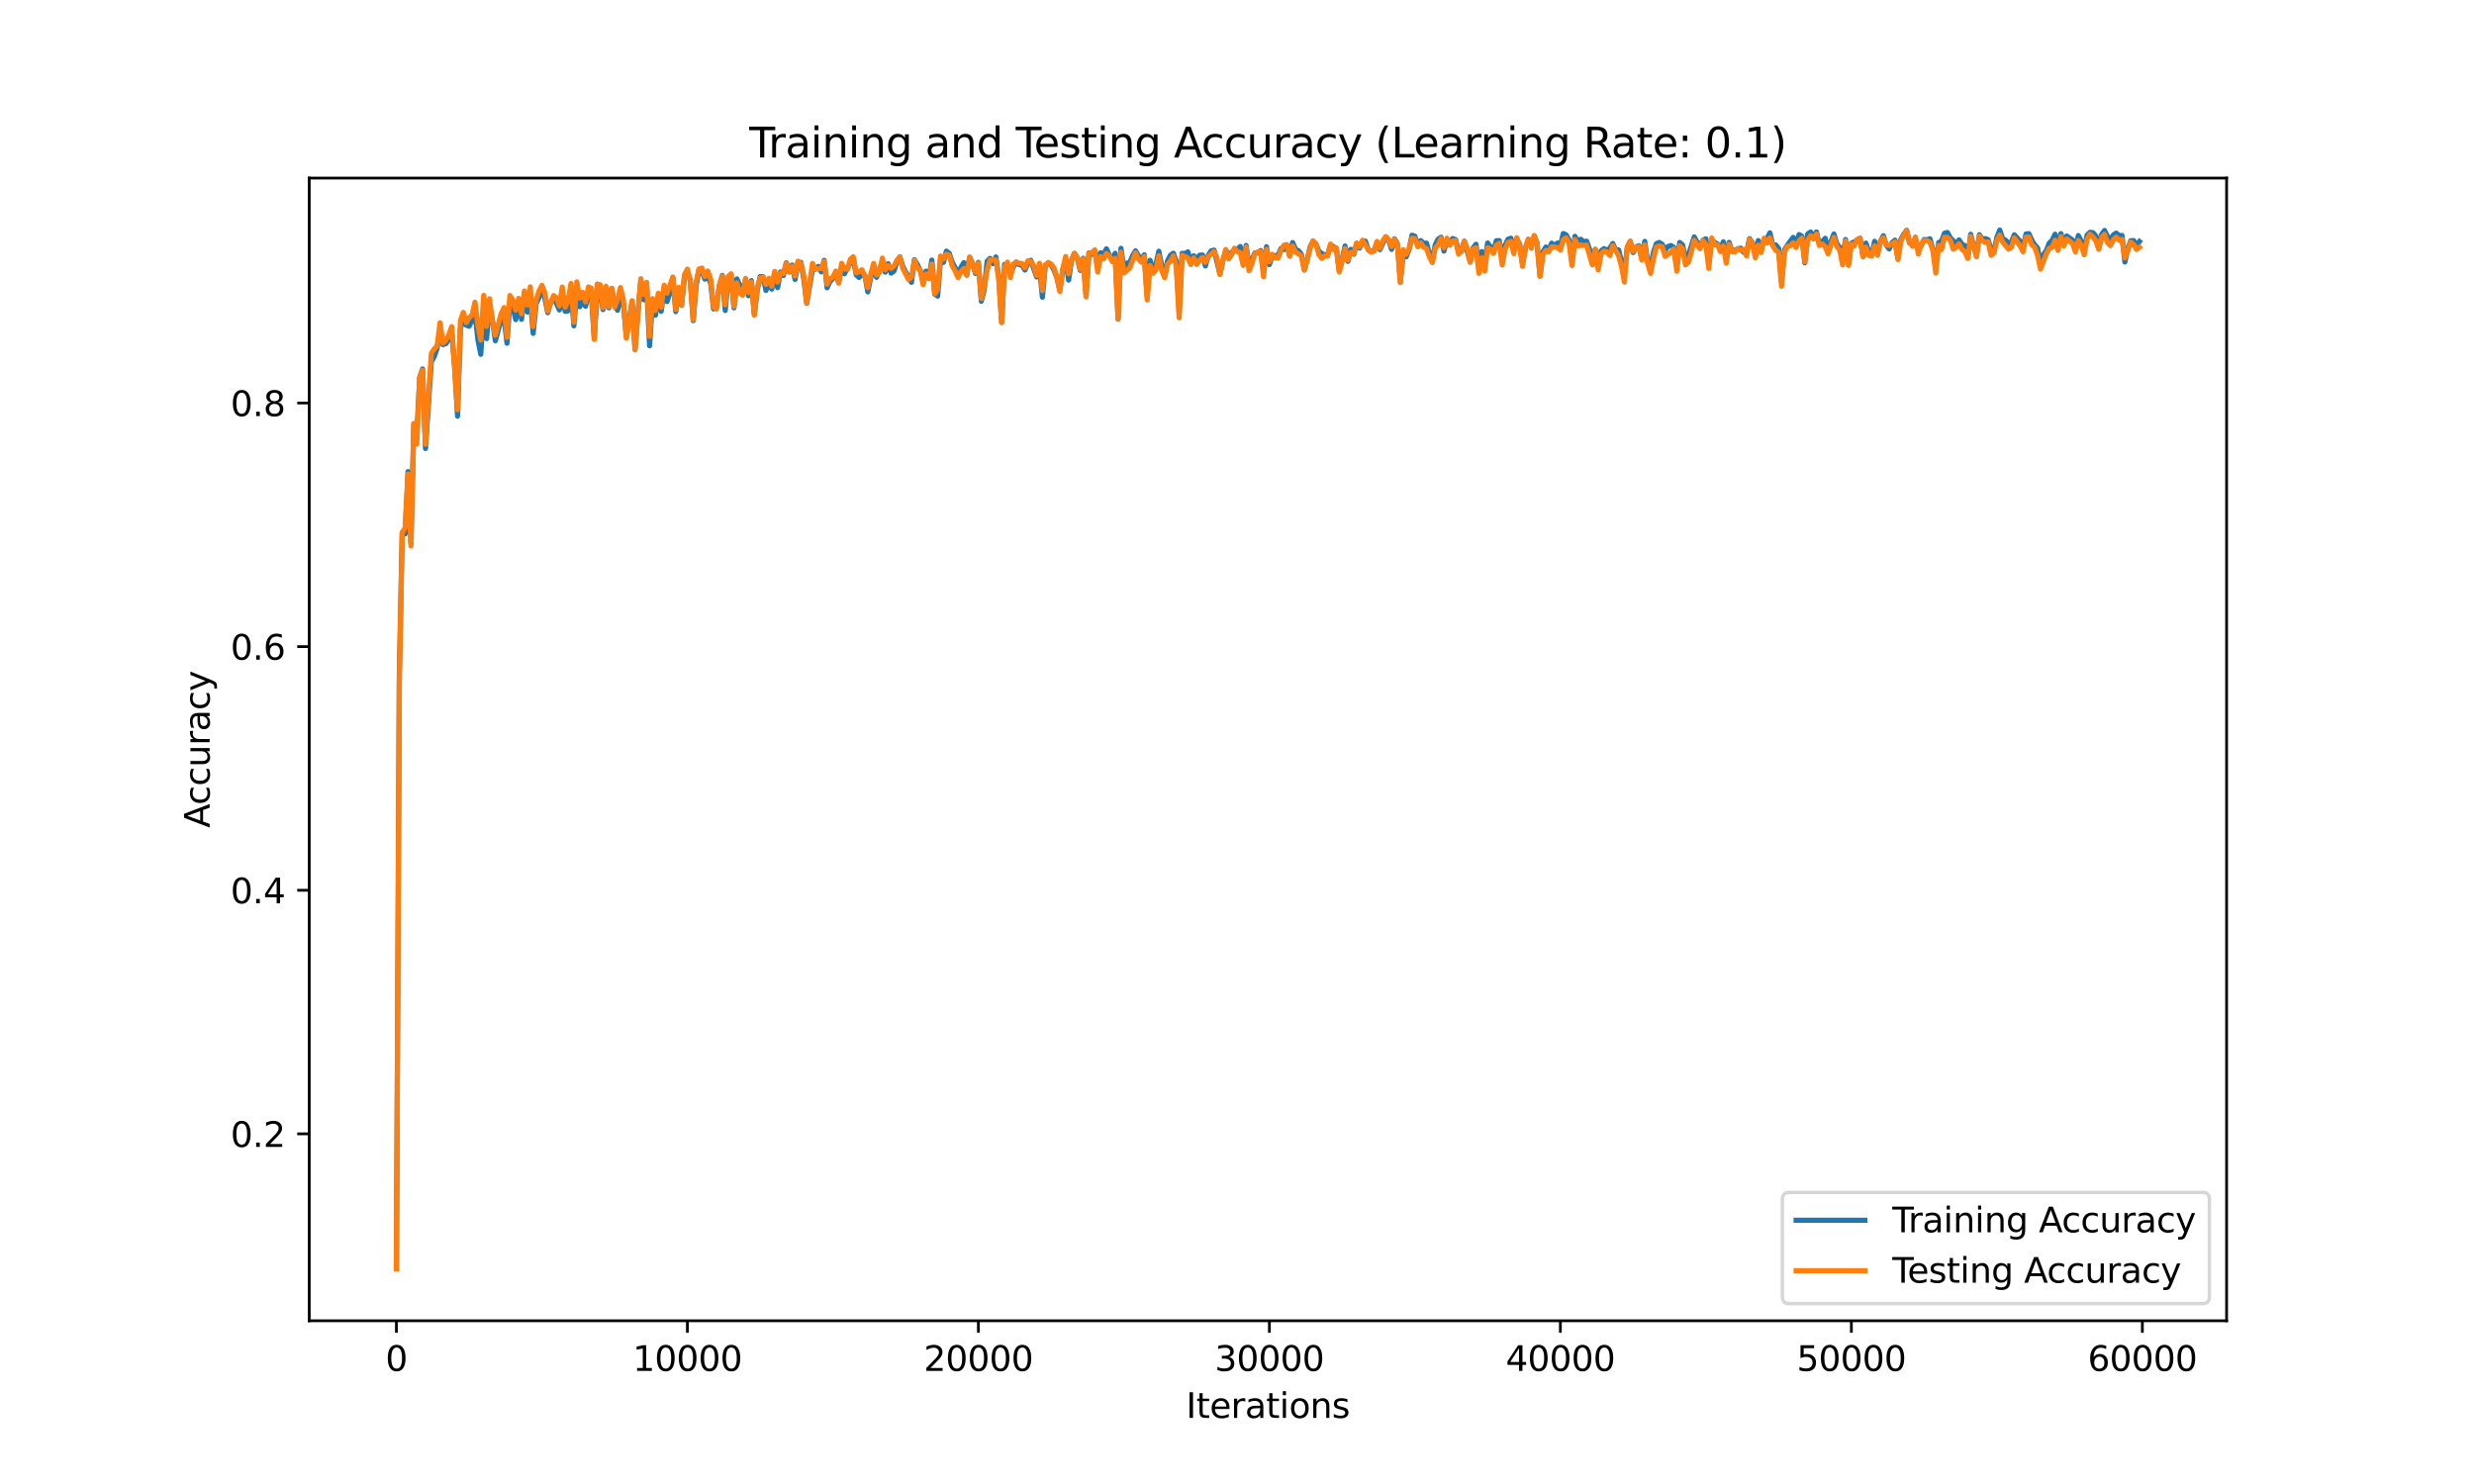 <?xml version="1.0" encoding="utf-8" standalone="no"?>
<!DOCTYPE svg PUBLIC "-//W3C//DTD SVG 1.1//EN"
  "http://www.w3.org/Graphics/SVG/1.1/DTD/svg11.dtd">
<svg xmlns:xlink="http://www.w3.org/1999/xlink" width="720pt" height="432pt" viewBox="0 0 720 432" xmlns="http://www.w3.org/2000/svg" version="1.1">
 <defs>
  <style type="text/css">*{stroke-linejoin: round; stroke-linecap: butt}</style>
 </defs>
 <g id="figure_1">
  <g id="patch_1">
   <path d="M 0 432 
L 720 432 
L 720 0 
L 0 0 
z
" style="fill: #ffffff"/>
  </g>
  <g id="axes_1">
   <g id="patch_2">
    <path d="M 90 384.48 
L 648 384.48 
L 648 51.84 
L 90 51.84 
z
" style="fill: #ffffff"/>
   </g>
   <g id="matplotlib.axis_1">
    <g id="xtick_1">
     <g id="line2d_1">
      <defs>
       <path id="ma0bd46af16" d="M 0 0 
L 0 3.5 
" style="stroke: #000000; stroke-width: 0.8"/>
      </defs>
      <g>
       <use xlink:href="#ma0bd46af16" x="115.364" y="384.48" style="stroke: #000000; stroke-width: 0.8"/>
      </g>
     </g>
     <g id="text_1">
      <!-- 0 -->
      <g transform="translate(112.182 399.078) scale(0.1 -0.1)">
       <defs>
        <path id="DejaVuSans-30" d="M 2034 4250 
Q 1547 4250 1301 3770 
Q 1056 3291 1056 2328 
Q 1056 1369 1301 889 
Q 1547 409 2034 409 
Q 2525 409 2770 889 
Q 3016 1369 3016 2328 
Q 3016 3291 2770 3770 
Q 2525 4250 2034 4250 
z
M 2034 4750 
Q 2819 4750 3233 4129 
Q 3647 3509 3647 2328 
Q 3647 1150 3233 529 
Q 2819 -91 2034 -91 
Q 1250 -91 836 529 
Q 422 1150 422 2328 
Q 422 3509 836 4129 
Q 1250 4750 2034 4750 
z
" transform="scale(0.016)"/>
       </defs>
       <use xlink:href="#DejaVuSans-30"/>
      </g>
     </g>
    </g>
    <g id="xtick_2">
     <g id="line2d_2">
      <g>
       <use xlink:href="#ma0bd46af16" x="200.05" y="384.48" style="stroke: #000000; stroke-width: 0.8"/>
      </g>
     </g>
     <g id="text_2">
      <!-- 10000 -->
      <g transform="translate(184.144 399.078) scale(0.1 -0.1)">
       <defs>
        <path id="DejaVuSans-31" d="M 794 531 
L 1825 531 
L 1825 4091 
L 703 3866 
L 703 4441 
L 1819 4666 
L 2450 4666 
L 2450 531 
L 3481 531 
L 3481 0 
L 794 0 
L 794 531 
z
" transform="scale(0.016)"/>
       </defs>
       <use xlink:href="#DejaVuSans-31"/>
       <use xlink:href="#DejaVuSans-30" x="63.623"/>
       <use xlink:href="#DejaVuSans-30" x="127.246"/>
       <use xlink:href="#DejaVuSans-30" x="190.869"/>
       <use xlink:href="#DejaVuSans-30" x="254.492"/>
      </g>
     </g>
    </g>
    <g id="xtick_3">
     <g id="line2d_3">
      <g>
       <use xlink:href="#ma0bd46af16" x="284.737" y="384.48" style="stroke: #000000; stroke-width: 0.8"/>
      </g>
     </g>
     <g id="text_3">
      <!-- 20000 -->
      <g transform="translate(268.831 399.078) scale(0.1 -0.1)">
       <defs>
        <path id="DejaVuSans-32" d="M 1228 531 
L 3431 531 
L 3431 0 
L 469 0 
L 469 531 
Q 828 903 1448 1529 
Q 2069 2156 2228 2338 
Q 2531 2678 2651 2914 
Q 2772 3150 2772 3378 
Q 2772 3750 2511 3984 
Q 2250 4219 1831 4219 
Q 1534 4219 1204 4116 
Q 875 4013 500 3803 
L 500 4441 
Q 881 4594 1212 4672 
Q 1544 4750 1819 4750 
Q 2544 4750 2975 4387 
Q 3406 4025 3406 3419 
Q 3406 3131 3298 2873 
Q 3191 2616 2906 2266 
Q 2828 2175 2409 1742 
Q 1991 1309 1228 531 
z
" transform="scale(0.016)"/>
       </defs>
       <use xlink:href="#DejaVuSans-32"/>
       <use xlink:href="#DejaVuSans-30" x="63.623"/>
       <use xlink:href="#DejaVuSans-30" x="127.246"/>
       <use xlink:href="#DejaVuSans-30" x="190.869"/>
       <use xlink:href="#DejaVuSans-30" x="254.492"/>
      </g>
     </g>
    </g>
    <g id="xtick_4">
     <g id="line2d_4">
      <g>
       <use xlink:href="#ma0bd46af16" x="369.423" y="384.48" style="stroke: #000000; stroke-width: 0.8"/>
      </g>
     </g>
     <g id="text_4">
      <!-- 30000 -->
      <g transform="translate(353.517 399.078) scale(0.1 -0.1)">
       <defs>
        <path id="DejaVuSans-33" d="M 2597 2516 
Q 3050 2419 3304 2112 
Q 3559 1806 3559 1356 
Q 3559 666 3084 287 
Q 2609 -91 1734 -91 
Q 1441 -91 1130 -33 
Q 819 25 488 141 
L 488 750 
Q 750 597 1062 519 
Q 1375 441 1716 441 
Q 2309 441 2620 675 
Q 2931 909 2931 1356 
Q 2931 1769 2642 2001 
Q 2353 2234 1838 2234 
L 1294 2234 
L 1294 2753 
L 1863 2753 
Q 2328 2753 2575 2939 
Q 2822 3125 2822 3475 
Q 2822 3834 2567 4026 
Q 2313 4219 1838 4219 
Q 1578 4219 1281 4162 
Q 984 4106 628 3988 
L 628 4550 
Q 988 4650 1302 4700 
Q 1616 4750 1894 4750 
Q 2613 4750 3031 4423 
Q 3450 4097 3450 3541 
Q 3450 3153 3228 2886 
Q 3006 2619 2597 2516 
z
" transform="scale(0.016)"/>
       </defs>
       <use xlink:href="#DejaVuSans-33"/>
       <use xlink:href="#DejaVuSans-30" x="63.623"/>
       <use xlink:href="#DejaVuSans-30" x="127.246"/>
       <use xlink:href="#DejaVuSans-30" x="190.869"/>
       <use xlink:href="#DejaVuSans-30" x="254.492"/>
      </g>
     </g>
    </g>
    <g id="xtick_5">
     <g id="line2d_5">
      <g>
       <use xlink:href="#ma0bd46af16" x="454.11" y="384.48" style="stroke: #000000; stroke-width: 0.8"/>
      </g>
     </g>
     <g id="text_5">
      <!-- 40000 -->
      <g transform="translate(438.204 399.078) scale(0.1 -0.1)">
       <defs>
        <path id="DejaVuSans-34" d="M 2419 4116 
L 825 1625 
L 2419 1625 
L 2419 4116 
z
M 2253 4666 
L 3047 4666 
L 3047 1625 
L 3713 1625 
L 3713 1100 
L 3047 1100 
L 3047 0 
L 2419 0 
L 2419 1100 
L 313 1100 
L 313 1709 
L 2253 4666 
z
" transform="scale(0.016)"/>
       </defs>
       <use xlink:href="#DejaVuSans-34"/>
       <use xlink:href="#DejaVuSans-30" x="63.623"/>
       <use xlink:href="#DejaVuSans-30" x="127.246"/>
       <use xlink:href="#DejaVuSans-30" x="190.869"/>
       <use xlink:href="#DejaVuSans-30" x="254.492"/>
      </g>
     </g>
    </g>
    <g id="xtick_6">
     <g id="line2d_6">
      <g>
       <use xlink:href="#ma0bd46af16" x="538.797" y="384.48" style="stroke: #000000; stroke-width: 0.8"/>
      </g>
     </g>
     <g id="text_6">
      <!-- 50000 -->
      <g transform="translate(522.89 399.078) scale(0.1 -0.1)">
       <defs>
        <path id="DejaVuSans-35" d="M 691 4666 
L 3169 4666 
L 3169 4134 
L 1269 4134 
L 1269 2991 
Q 1406 3038 1543 3061 
Q 1681 3084 1819 3084 
Q 2600 3084 3056 2656 
Q 3513 2228 3513 1497 
Q 3513 744 3044 326 
Q 2575 -91 1722 -91 
Q 1428 -91 1123 -41 
Q 819 9 494 109 
L 494 744 
Q 775 591 1075 516 
Q 1375 441 1709 441 
Q 2250 441 2565 725 
Q 2881 1009 2881 1497 
Q 2881 1984 2565 2268 
Q 2250 2553 1709 2553 
Q 1456 2553 1204 2497 
Q 953 2441 691 2322 
L 691 4666 
z
" transform="scale(0.016)"/>
       </defs>
       <use xlink:href="#DejaVuSans-35"/>
       <use xlink:href="#DejaVuSans-30" x="63.623"/>
       <use xlink:href="#DejaVuSans-30" x="127.246"/>
       <use xlink:href="#DejaVuSans-30" x="190.869"/>
       <use xlink:href="#DejaVuSans-30" x="254.492"/>
      </g>
     </g>
    </g>
    <g id="xtick_7">
     <g id="line2d_7">
      <g>
       <use xlink:href="#ma0bd46af16" x="623.483" y="384.48" style="stroke: #000000; stroke-width: 0.8"/>
      </g>
     </g>
     <g id="text_7">
      <!-- 60000 -->
      <g transform="translate(607.577 399.078) scale(0.1 -0.1)">
       <defs>
        <path id="DejaVuSans-36" d="M 2113 2584 
Q 1688 2584 1439 2293 
Q 1191 2003 1191 1497 
Q 1191 994 1439 701 
Q 1688 409 2113 409 
Q 2538 409 2786 701 
Q 3034 994 3034 1497 
Q 3034 2003 2786 2293 
Q 2538 2584 2113 2584 
z
M 3366 4563 
L 3366 3988 
Q 3128 4100 2886 4159 
Q 2644 4219 2406 4219 
Q 1781 4219 1451 3797 
Q 1122 3375 1075 2522 
Q 1259 2794 1537 2939 
Q 1816 3084 2150 3084 
Q 2853 3084 3261 2657 
Q 3669 2231 3669 1497 
Q 3669 778 3244 343 
Q 2819 -91 2113 -91 
Q 1303 -91 875 529 
Q 447 1150 447 2328 
Q 447 3434 972 4092 
Q 1497 4750 2381 4750 
Q 2619 4750 2861 4703 
Q 3103 4656 3366 4563 
z
" transform="scale(0.016)"/>
       </defs>
       <use xlink:href="#DejaVuSans-36"/>
       <use xlink:href="#DejaVuSans-30" x="63.623"/>
       <use xlink:href="#DejaVuSans-30" x="127.246"/>
       <use xlink:href="#DejaVuSans-30" x="190.869"/>
       <use xlink:href="#DejaVuSans-30" x="254.492"/>
      </g>
     </g>
    </g>
    <g id="text_8">
     <!-- Iterations -->
     <g transform="translate(345.187 412.757) scale(0.1 -0.1)">
      <defs>
       <path id="DejaVuSans-49" d="M 628 4666 
L 1259 4666 
L 1259 0 
L 628 0 
L 628 4666 
z
" transform="scale(0.016)"/>
       <path id="DejaVuSans-74" d="M 1172 4494 
L 1172 3500 
L 2356 3500 
L 2356 3053 
L 1172 3053 
L 1172 1153 
Q 1172 725 1289 603 
Q 1406 481 1766 481 
L 2356 481 
L 2356 0 
L 1766 0 
Q 1100 0 847 248 
Q 594 497 594 1153 
L 594 3053 
L 172 3053 
L 172 3500 
L 594 3500 
L 594 4494 
L 1172 4494 
z
" transform="scale(0.016)"/>
       <path id="DejaVuSans-65" d="M 3597 1894 
L 3597 1613 
L 953 1613 
Q 991 1019 1311 708 
Q 1631 397 2203 397 
Q 2534 397 2845 478 
Q 3156 559 3463 722 
L 3463 178 
Q 3153 47 2828 -22 
Q 2503 -91 2169 -91 
Q 1331 -91 842 396 
Q 353 884 353 1716 
Q 353 2575 817 3079 
Q 1281 3584 2069 3584 
Q 2775 3584 3186 3129 
Q 3597 2675 3597 1894 
z
M 3022 2063 
Q 3016 2534 2758 2815 
Q 2500 3097 2075 3097 
Q 1594 3097 1305 2825 
Q 1016 2553 972 2059 
L 3022 2063 
z
" transform="scale(0.016)"/>
       <path id="DejaVuSans-72" d="M 2631 2963 
Q 2534 3019 2420 3045 
Q 2306 3072 2169 3072 
Q 1681 3072 1420 2755 
Q 1159 2438 1159 1844 
L 1159 0 
L 581 0 
L 581 3500 
L 1159 3500 
L 1159 2956 
Q 1341 3275 1631 3429 
Q 1922 3584 2338 3584 
Q 2397 3584 2469 3576 
Q 2541 3569 2628 3553 
L 2631 2963 
z
" transform="scale(0.016)"/>
       <path id="DejaVuSans-61" d="M 2194 1759 
Q 1497 1759 1228 1600 
Q 959 1441 959 1056 
Q 959 750 1161 570 
Q 1363 391 1709 391 
Q 2188 391 2477 730 
Q 2766 1069 2766 1631 
L 2766 1759 
L 2194 1759 
z
M 3341 1997 
L 3341 0 
L 2766 0 
L 2766 531 
Q 2569 213 2275 61 
Q 1981 -91 1556 -91 
Q 1019 -91 701 211 
Q 384 513 384 1019 
Q 384 1609 779 1909 
Q 1175 2209 1959 2209 
L 2766 2209 
L 2766 2266 
Q 2766 2663 2505 2880 
Q 2244 3097 1772 3097 
Q 1472 3097 1187 3025 
Q 903 2953 641 2809 
L 641 3341 
Q 956 3463 1253 3523 
Q 1550 3584 1831 3584 
Q 2591 3584 2966 3190 
Q 3341 2797 3341 1997 
z
" transform="scale(0.016)"/>
       <path id="DejaVuSans-69" d="M 603 3500 
L 1178 3500 
L 1178 0 
L 603 0 
L 603 3500 
z
M 603 4863 
L 1178 4863 
L 1178 4134 
L 603 4134 
L 603 4863 
z
" transform="scale(0.016)"/>
       <path id="DejaVuSans-6f" d="M 1959 3097 
Q 1497 3097 1228 2736 
Q 959 2375 959 1747 
Q 959 1119 1226 758 
Q 1494 397 1959 397 
Q 2419 397 2687 759 
Q 2956 1122 2956 1747 
Q 2956 2369 2687 2733 
Q 2419 3097 1959 3097 
z
M 1959 3584 
Q 2709 3584 3137 3096 
Q 3566 2609 3566 1747 
Q 3566 888 3137 398 
Q 2709 -91 1959 -91 
Q 1206 -91 779 398 
Q 353 888 353 1747 
Q 353 2609 779 3096 
Q 1206 3584 1959 3584 
z
" transform="scale(0.016)"/>
       <path id="DejaVuSans-6e" d="M 3513 2113 
L 3513 0 
L 2938 0 
L 2938 2094 
Q 2938 2591 2744 2837 
Q 2550 3084 2163 3084 
Q 1697 3084 1428 2787 
Q 1159 2491 1159 1978 
L 1159 0 
L 581 0 
L 581 3500 
L 1159 3500 
L 1159 2956 
Q 1366 3272 1645 3428 
Q 1925 3584 2291 3584 
Q 2894 3584 3203 3211 
Q 3513 2838 3513 2113 
z
" transform="scale(0.016)"/>
       <path id="DejaVuSans-73" d="M 2834 3397 
L 2834 2853 
Q 2591 2978 2328 3040 
Q 2066 3103 1784 3103 
Q 1356 3103 1142 2972 
Q 928 2841 928 2578 
Q 928 2378 1081 2264 
Q 1234 2150 1697 2047 
L 1894 2003 
Q 2506 1872 2764 1633 
Q 3022 1394 3022 966 
Q 3022 478 2636 193 
Q 2250 -91 1575 -91 
Q 1294 -91 989 -36 
Q 684 19 347 128 
L 347 722 
Q 666 556 975 473 
Q 1284 391 1588 391 
Q 1994 391 2212 530 
Q 2431 669 2431 922 
Q 2431 1156 2273 1281 
Q 2116 1406 1581 1522 
L 1381 1569 
Q 847 1681 609 1914 
Q 372 2147 372 2553 
Q 372 3047 722 3315 
Q 1072 3584 1716 3584 
Q 2034 3584 2315 3537 
Q 2597 3491 2834 3397 
z
" transform="scale(0.016)"/>
      </defs>
      <use xlink:href="#DejaVuSans-49"/>
      <use xlink:href="#DejaVuSans-74" x="29.492"/>
      <use xlink:href="#DejaVuSans-65" x="68.701"/>
      <use xlink:href="#DejaVuSans-72" x="130.225"/>
      <use xlink:href="#DejaVuSans-61" x="171.338"/>
      <use xlink:href="#DejaVuSans-74" x="232.617"/>
      <use xlink:href="#DejaVuSans-69" x="271.826"/>
      <use xlink:href="#DejaVuSans-6f" x="299.609"/>
      <use xlink:href="#DejaVuSans-6e" x="360.791"/>
      <use xlink:href="#DejaVuSans-73" x="424.17"/>
     </g>
    </g>
   </g>
   <g id="matplotlib.axis_2">
    <g id="ytick_1">
     <g id="line2d_8">
      <defs>
       <path id="md97e79b21d" d="M 0 0 
L -3.5 0 
" style="stroke: #000000; stroke-width: 0.8"/>
      </defs>
      <g>
       <use xlink:href="#md97e79b21d" x="90" y="330.072" style="stroke: #000000; stroke-width: 0.8"/>
      </g>
     </g>
     <g id="text_9">
      <!-- 0.2 -->
      <g transform="translate(67.097 333.871) scale(0.1 -0.1)">
       <defs>
        <path id="DejaVuSans-2e" d="M 684 794 
L 1344 794 
L 1344 0 
L 684 0 
L 684 794 
z
" transform="scale(0.016)"/>
       </defs>
       <use xlink:href="#DejaVuSans-30"/>
       <use xlink:href="#DejaVuSans-2e" x="63.623"/>
       <use xlink:href="#DejaVuSans-32" x="95.41"/>
      </g>
     </g>
    </g>
    <g id="ytick_2">
     <g id="line2d_9">
      <g>
       <use xlink:href="#md97e79b21d" x="90" y="259.156" style="stroke: #000000; stroke-width: 0.8"/>
      </g>
     </g>
     <g id="text_10">
      <!-- 0.4 -->
      <g transform="translate(67.097 262.955) scale(0.1 -0.1)">
       <use xlink:href="#DejaVuSans-30"/>
       <use xlink:href="#DejaVuSans-2e" x="63.623"/>
       <use xlink:href="#DejaVuSans-34" x="95.41"/>
      </g>
     </g>
    </g>
    <g id="ytick_3">
     <g id="line2d_10">
      <g>
       <use xlink:href="#md97e79b21d" x="90" y="188.239" style="stroke: #000000; stroke-width: 0.8"/>
      </g>
     </g>
     <g id="text_11">
      <!-- 0.6 -->
      <g transform="translate(67.097 192.038) scale(0.1 -0.1)">
       <use xlink:href="#DejaVuSans-30"/>
       <use xlink:href="#DejaVuSans-2e" x="63.623"/>
       <use xlink:href="#DejaVuSans-36" x="95.41"/>
      </g>
     </g>
    </g>
    <g id="ytick_4">
     <g id="line2d_11">
      <g>
       <use xlink:href="#md97e79b21d" x="90" y="117.323" style="stroke: #000000; stroke-width: 0.8"/>
      </g>
     </g>
     <g id="text_12">
      <!-- 0.8 -->
      <g transform="translate(67.097 121.122) scale(0.1 -0.1)">
       <defs>
        <path id="DejaVuSans-38" d="M 2034 2216 
Q 1584 2216 1326 1975 
Q 1069 1734 1069 1313 
Q 1069 891 1326 650 
Q 1584 409 2034 409 
Q 2484 409 2743 651 
Q 3003 894 3003 1313 
Q 3003 1734 2745 1975 
Q 2488 2216 2034 2216 
z
M 1403 2484 
Q 997 2584 770 2862 
Q 544 3141 544 3541 
Q 544 4100 942 4425 
Q 1341 4750 2034 4750 
Q 2731 4750 3128 4425 
Q 3525 4100 3525 3541 
Q 3525 3141 3298 2862 
Q 3072 2584 2669 2484 
Q 3125 2378 3379 2068 
Q 3634 1759 3634 1313 
Q 3634 634 3220 271 
Q 2806 -91 2034 -91 
Q 1263 -91 848 271 
Q 434 634 434 1313 
Q 434 1759 690 2068 
Q 947 2378 1403 2484 
z
M 1172 3481 
Q 1172 3119 1398 2916 
Q 1625 2713 2034 2713 
Q 2441 2713 2670 2916 
Q 2900 3119 2900 3481 
Q 2900 3844 2670 4047 
Q 2441 4250 2034 4250 
Q 1625 4250 1398 4047 
Q 1172 3844 1172 3481 
z
" transform="scale(0.016)"/>
       </defs>
       <use xlink:href="#DejaVuSans-30"/>
       <use xlink:href="#DejaVuSans-2e" x="63.623"/>
       <use xlink:href="#DejaVuSans-38" x="95.41"/>
      </g>
     </g>
    </g>
    <g id="text_13">
     <!-- Accuracy -->
     <g transform="translate(61.017 240.988) rotate(-90) scale(0.1 -0.1)">
      <defs>
       <path id="DejaVuSans-41" d="M 2188 4044 
L 1331 1722 
L 3047 1722 
L 2188 4044 
z
M 1831 4666 
L 2547 4666 
L 4325 0 
L 3669 0 
L 3244 1197 
L 1141 1197 
L 716 0 
L 50 0 
L 1831 4666 
z
" transform="scale(0.016)"/>
       <path id="DejaVuSans-63" d="M 3122 3366 
L 3122 2828 
Q 2878 2963 2633 3030 
Q 2388 3097 2138 3097 
Q 1578 3097 1268 2742 
Q 959 2388 959 1747 
Q 959 1106 1268 751 
Q 1578 397 2138 397 
Q 2388 397 2633 464 
Q 2878 531 3122 666 
L 3122 134 
Q 2881 22 2623 -34 
Q 2366 -91 2075 -91 
Q 1284 -91 818 406 
Q 353 903 353 1747 
Q 353 2603 823 3093 
Q 1294 3584 2113 3584 
Q 2378 3584 2631 3529 
Q 2884 3475 3122 3366 
z
" transform="scale(0.016)"/>
       <path id="DejaVuSans-75" d="M 544 1381 
L 544 3500 
L 1119 3500 
L 1119 1403 
Q 1119 906 1312 657 
Q 1506 409 1894 409 
Q 2359 409 2629 706 
Q 2900 1003 2900 1516 
L 2900 3500 
L 3475 3500 
L 3475 0 
L 2900 0 
L 2900 538 
Q 2691 219 2414 64 
Q 2138 -91 1772 -91 
Q 1169 -91 856 284 
Q 544 659 544 1381 
z
M 1991 3584 
L 1991 3584 
z
" transform="scale(0.016)"/>
       <path id="DejaVuSans-79" d="M 2059 -325 
Q 1816 -950 1584 -1140 
Q 1353 -1331 966 -1331 
L 506 -1331 
L 506 -850 
L 844 -850 
Q 1081 -850 1212 -737 
Q 1344 -625 1503 -206 
L 1606 56 
L 191 3500 
L 800 3500 
L 1894 763 
L 2988 3500 
L 3597 3500 
L 2059 -325 
z
" transform="scale(0.016)"/>
      </defs>
      <use xlink:href="#DejaVuSans-41"/>
      <use xlink:href="#DejaVuSans-63" x="66.658"/>
      <use xlink:href="#DejaVuSans-63" x="121.639"/>
      <use xlink:href="#DejaVuSans-75" x="176.619"/>
      <use xlink:href="#DejaVuSans-72" x="239.998"/>
      <use xlink:href="#DejaVuSans-61" x="281.111"/>
      <use xlink:href="#DejaVuSans-63" x="342.391"/>
      <use xlink:href="#DejaVuSans-79" x="397.371"/>
     </g>
    </g>
   </g>
   <g id="line2d_12">
    <path d="M 115.364 369.035 
L 116.211 196.442 
L 117.057 155.032 
L 117.904 155.422 
L 118.751 137.28 
L 119.598 158.165 
L 120.445 123.356 
L 121.292 127.074 
L 122.139 109.847 
L 122.985 107.394 
L 123.832 130.572 
L 125.526 105.326 
L 126.373 103.807 
L 127.22 101.408 
L 128.067 96.012 
L 128.913 100.326 
L 129.76 100.031 
L 130.607 98.778 
L 131.454 96.816 
L 132.301 106.484 
L 133.148 121.158 
L 133.995 95.693 
L 134.842 92.425 
L 135.688 94.653 
L 136.535 94.972 
L 137.382 93.193 
L 138.229 91.083 
L 139.076 98.872 
L 139.923 103.145 
L 140.77 89.831 
L 141.616 98.577 
L 142.463 88.885 
L 143.31 93.093 
L 144.157 99.209 
L 145.851 92.98 
L 146.698 92.49 
L 147.545 99.918 
L 148.391 88.087 
L 149.238 89.299 
L 150.085 93.034 
L 150.932 88.542 
L 151.779 92.951 
L 152.626 85.126 
L 153.473 90.853 
L 154.319 86.291 
L 155.166 97.046 
L 156.013 88.436 
L 156.86 86.58 
L 157.707 84.039 
L 158.554 86.787 
L 159.401 91.018 
L 160.248 87.874 
L 161.094 86.734 
L 161.941 88.312 
L 162.788 90.227 
L 163.635 86.06 
L 164.482 90.622 
L 165.329 90.481 
L 166.176 84.825 
L 167.022 94.86 
L 167.869 84.612 
L 168.716 89.299 
L 169.563 87.573 
L 170.41 89.163 
L 171.257 84.819 
L 172.104 86.084 
L 172.951 98.5 
L 173.797 84.955 
L 174.644 84.323 
L 175.491 90.12 
L 176.338 84.364 
L 177.185 89.618 
L 178.032 83.962 
L 178.879 88.749 
L 179.725 90.339 
L 180.572 86.444 
L 181.419 88.406 
L 182.266 97.903 
L 183.96 87.815 
L 184.807 101.638 
L 185.654 90.918 
L 186.5 81.61 
L 187.347 87.254 
L 188.194 83.336 
L 189.041 100.675 
L 189.888 87.739 
L 190.735 91.775 
L 191.582 86.823 
L 192.428 90.634 
L 193.275 84.01 
L 194.122 87.804 
L 194.969 85.221 
L 195.816 80.86 
L 196.663 90.717 
L 197.51 84.228 
L 198.357 88.861 
L 199.203 80.546 
L 200.05 78.98 
L 200.897 81.545 
L 201.744 93.341 
L 202.591 83.259 
L 203.438 78.519 
L 204.285 78.844 
L 205.131 81.256 
L 205.978 80.286 
L 206.825 82.503 
L 207.672 89.925 
L 208.519 88.566 
L 209.366 83.176 
L 210.213 80.162 
L 211.059 90.386 
L 211.906 81.338 
L 212.753 80.056 
L 213.6 89.63 
L 214.447 81.191 
L 216.141 84.796 
L 216.988 81.374 
L 217.834 86.102 
L 218.681 81.681 
L 219.528 91.515 
L 220.375 84.494 
L 221.222 80.517 
L 222.069 80.541 
L 222.916 84.565 
L 223.762 82.213 
L 224.609 84.169 
L 225.456 79.825 
L 226.303 83.744 
L 227.15 79.164 
L 227.997 80.221 
L 228.844 76.475 
L 229.691 79.205 
L 230.537 77.148 
L 231.384 81.332 
L 232.231 76.498 
L 233.078 76.386 
L 233.925 81.273 
L 234.772 88.259 
L 236.465 78.378 
L 237.312 78.366 
L 238.159 77.55 
L 239.006 79.134 
L 239.853 75.765 
L 240.7 83.785 
L 241.547 81.953 
L 242.394 81.072 
L 243.24 79.743 
L 244.087 82.278 
L 244.934 77.757 
L 245.781 79.69 
L 246.628 77.905 
L 248.322 75.387 
L 249.168 80.009 
L 250.015 80.771 
L 250.862 79.944 
L 251.709 80.221 
L 252.556 84.979 
L 253.403 80.789 
L 254.25 77.751 
L 255.097 80.741 
L 255.943 78.242 
L 256.79 76.528 
L 257.637 79.229 
L 258.484 76.77 
L 259.331 79.506 
L 260.178 78.909 
L 261.025 76.173 
L 261.871 74.767 
L 262.718 77.491 
L 263.565 79.181 
L 265.259 82.195 
L 266.106 75.594 
L 266.953 76.959 
L 267.8 78.732 
L 268.646 81.575 
L 269.493 78.933 
L 270.34 80.966 
L 271.187 75.7 
L 272.034 85.617 
L 272.881 86.202 
L 273.728 75.399 
L 274.574 76.38 
L 275.421 73.112 
L 276.268 73.768 
L 277.115 76.339 
L 277.962 77.899 
L 278.809 80.044 
L 279.656 77.81 
L 280.503 76.451 
L 281.349 80.056 
L 282.196 74.914 
L 283.043 76.77 
L 283.89 79.613 
L 284.737 76.362 
L 285.584 87.703 
L 286.431 84.411 
L 287.277 76.073 
L 288.124 75.21 
L 288.971 76.758 
L 289.818 74.79 
L 290.665 80.576 
L 291.512 93.826 
L 292.359 76.995 
L 293.205 77.497 
L 294.052 79.595 
L 294.899 77.727 
L 295.746 76.28 
L 296.593 77.024 
L 297.44 77.202 
L 298.287 78.614 
L 299.134 76.616 
L 299.98 75.771 
L 301.674 80.629 
L 302.521 77.716 
L 303.368 86.527 
L 304.215 77.202 
L 305.062 76.806 
L 305.908 77.077 
L 306.755 78.691 
L 307.602 80.854 
L 308.449 84.5 
L 309.296 78.478 
L 310.143 75.742 
L 310.99 81.533 
L 311.837 75.836 
L 312.683 73.786 
L 313.53 75.027 
L 314.377 78.703 
L 315.224 75.163 
L 316.071 85.824 
L 316.918 73.638 
L 317.765 74.04 
L 318.611 72.923 
L 319.458 77.207 
L 320.305 73.567 
L 321.152 74.128 
L 321.999 72.421 
L 322.846 74.258 
L 323.693 75.458 
L 324.54 73.738 
L 325.386 92.892 
L 326.233 72.285 
L 327.08 78.206 
L 327.927 76.575 
L 328.774 76.457 
L 329.621 74.412 
L 330.468 73.029 
L 332.161 75.813 
L 333.008 74.17 
L 333.855 86.143 
L 334.702 75.771 
L 335.549 78.72 
L 336.396 76.936 
L 337.243 73.13 
L 338.089 77.255 
L 338.936 80.34 
L 339.783 75.943 
L 340.63 74.318 
L 341.477 73.715 
L 342.324 76.12 
L 343.171 90.936 
L 344.017 73.744 
L 344.864 73.798 
L 345.711 73.319 
L 346.558 76.156 
L 347.405 74.454 
L 348.252 75.529 
L 349.099 74.3 
L 349.946 74.217 
L 350.792 77.414 
L 351.639 74.306 
L 352.486 73.017 
L 353.333 72.805 
L 355.027 79.737 
L 355.874 75.913 
L 356.72 73.017 
L 357.567 73.786 
L 358.414 73.591 
L 359.261 72.675 
L 360.108 72.539 
L 360.955 71.759 
L 361.802 76.628 
L 362.649 71.457 
L 363.495 77.29 
L 364.342 75.606 
L 365.189 73.632 
L 366.036 73.644 
L 366.883 72.929 
L 367.73 79.146 
L 368.577 71.824 
L 369.423 77.024 
L 370.27 74.536 
L 371.964 74.294 
L 372.811 72.332 
L 373.658 72.645 
L 374.505 71.558 
L 375.351 74.477 
L 376.198 70.6 
L 377.045 72.58 
L 377.892 72.988 
L 378.739 74.028 
L 379.586 78.578 
L 380.433 75.582 
L 381.28 71.83 
L 382.126 70.299 
L 382.973 71.079 
L 383.82 73.112 
L 384.667 73.792 
L 385.514 74.176 
L 386.361 74.264 
L 387.208 71.339 
L 388.901 72.291 
L 389.748 78.809 
L 390.595 75.482 
L 391.442 71.605 
L 392.289 76.073 
L 393.136 72.574 
L 393.983 74.01 
L 394.829 70.843 
L 395.676 72.214 
L 396.523 70.37 
L 397.37 70.187 
L 398.217 72.746 
L 399.064 73.319 
L 399.911 72.828 
L 400.757 70.6 
L 401.604 72.681 
L 403.298 68.94 
L 404.145 69.95 
L 404.992 72.598 
L 405.839 69.489 
L 406.686 70.943 
L 407.532 81.982 
L 408.379 73.638 
L 409.226 74.784 
L 410.073 72.687 
L 410.92 68.473 
L 411.767 68.739 
L 412.614 71.41 
L 413.46 70.027 
L 414.307 70.866 
L 415.154 70.778 
L 416.001 73.963 
L 416.848 75.405 
L 417.695 71.268 
L 418.542 69.596 
L 419.389 69.058 
L 420.235 73.1 
L 421.082 69.743 
L 421.929 70.772 
L 422.776 69.43 
L 423.623 69.767 
L 424.47 73.029 
L 425.317 72.887 
L 426.163 70.216 
L 427.857 76.167 
L 428.704 72.19 
L 429.551 71.109 
L 430.398 77.781 
L 431.245 73.23 
L 432.092 76.546 
L 432.938 70.736 
L 434.632 72.994 
L 435.479 70.074 
L 436.326 70.039 
L 437.173 75.299 
L 438.02 71.416 
L 438.866 69.631 
L 439.713 69.336 
L 440.56 72.574 
L 441.407 69.554 
L 442.254 71.091 
L 443.101 76.729 
L 443.948 72.32 
L 444.795 69.678 
L 445.641 71.806 
L 446.488 68.757 
L 447.335 70.742 
L 448.182 80.334 
L 449.029 73.39 
L 449.876 71.918 
L 450.723 72.775 
L 451.569 70.778 
L 452.416 71.499 
L 453.263 70.736 
L 454.11 71.445 
L 454.957 67.982 
L 455.804 68.367 
L 456.651 69.915 
L 457.497 76.321 
L 458.344 68.792 
L 459.191 70.305 
L 460.038 69.643 
L 460.885 70.358 
L 461.732 70.204 
L 462.579 72.521 
L 463.426 76.345 
L 464.272 72.574 
L 465.119 77.213 
L 465.966 73.023 
L 466.813 72.379 
L 467.66 72.876 
L 468.507 72.273 
L 469.354 70.878 
L 470.2 72.692 
L 471.047 72.74 
L 472.741 79.418 
L 473.588 71.906 
L 474.435 70.281 
L 475.282 73.532 
L 476.129 71.871 
L 476.975 71.516 
L 477.822 75.269 
L 478.669 70.258 
L 479.516 76.167 
L 480.363 77.544 
L 481.21 73.407 
L 482.057 70.925 
L 482.903 70.583 
L 483.75 71.109 
L 484.597 72.811 
L 485.444 71.753 
L 486.291 71.475 
L 487.138 72.025 
L 487.985 77.615 
L 488.832 70.583 
L 489.678 71.321 
L 490.525 75.417 
L 491.372 74.306 
L 493.066 68.957 
L 493.913 70.529 
L 494.76 71.611 
L 495.606 69.938 
L 496.453 69.513 
L 497.3 76.634 
L 498.147 70.027 
L 498.994 70.594 
L 499.841 70.996 
L 500.688 72.568 
L 501.535 70.388 
L 502.381 75.411 
L 503.228 70.559 
L 504.075 73.177 
L 504.922 72.876 
L 505.769 72.397 
L 506.616 72.255 
L 507.463 73.473 
L 508.309 73.36 
L 509.156 69.466 
L 510.003 70.659 
L 510.85 74.034 
L 511.697 70.015 
L 512.544 72.645 
L 513.391 69.738 
L 514.238 69.46 
L 515.084 67.781 
L 515.931 71.369 
L 516.778 71.28 
L 517.625 72.32 
L 518.472 81.982 
L 519.319 72.799 
L 520.166 71.392 
L 521.859 69.099 
L 522.706 71.274 
L 523.553 68.284 
L 524.4 68.762 
L 525.247 76.498 
L 526.094 68.101 
L 526.941 67.527 
L 527.787 68.922 
L 528.634 67.516 
L 529.481 71.138 
L 530.328 70.334 
L 531.175 69.371 
L 532.022 73.26 
L 532.869 70.275 
L 533.715 68.124 
L 534.562 70.937 
L 535.409 72.078 
L 536.256 74.666 
L 537.103 69.726 
L 537.95 76.971 
L 538.797 70.784 
L 539.643 70.447 
L 541.337 69.359 
L 542.184 74.584 
L 543.031 70.766 
L 543.878 73.289 
L 544.725 74.164 
L 545.572 70.24 
L 546.418 73.455 
L 547.265 70.157 
L 548.112 68.609 
L 548.959 71.386 
L 549.806 72.468 
L 550.653 70.618 
L 551.5 69.903 
L 552.346 75.222 
L 553.193 69.738 
L 554.04 68.166 
L 554.887 67.043 
L 555.734 70.736 
L 556.581 70.772 
L 557.428 69.43 
L 558.275 72.687 
L 559.121 71.469 
L 559.968 69.72 
L 560.815 69.808 
L 561.662 69.489 
L 562.509 72.527 
L 563.356 77.426 
L 564.203 70.583 
L 565.049 70.216 
L 565.896 67.894 
L 566.743 67.669 
L 567.59 69.223 
L 569.284 70.973 
L 570.131 69.826 
L 570.978 71.061 
L 571.824 71.552 
L 572.671 75.074 
L 573.518 68.201 
L 574.365 71.611 
L 575.212 73.886 
L 576.059 68.325 
L 576.906 69.643 
L 577.752 69.448 
L 578.599 69.773 
L 579.446 72.627 
L 580.293 73.183 
L 581.14 69.117 
L 581.987 66.96 
L 582.834 69.483 
L 583.681 69.915 
L 584.527 70.878 
L 585.374 70.405 
L 586.221 68.337 
L 587.915 70.246 
L 588.762 72.131 
L 589.609 68.118 
L 590.455 68.018 
L 591.302 69.909 
L 592.149 71.274 
L 592.996 72.202 
L 593.843 77.042 
L 594.69 74.111 
L 595.537 72.911 
L 596.384 70.772 
L 597.23 69.98 
L 598.077 68.183 
L 598.924 71.605 
L 599.771 68.006 
L 600.618 71.168 
L 601.465 68.686 
L 603.158 69.879 
L 604.005 72.551 
L 604.852 68.562 
L 605.699 70.21 
L 606.546 72.935 
L 607.393 68.437 
L 608.24 67.622 
L 609.087 67.716 
L 609.933 68.692 
L 610.78 72.072 
L 611.627 68.254 
L 612.474 67.084 
L 613.321 68.798 
L 614.168 69.98 
L 615.015 68.408 
L 615.861 67.852 
L 616.708 68.585 
L 617.555 68.538 
L 618.402 76.28 
L 619.249 72.302 
L 620.096 70.086 
L 620.943 70.021 
L 621.789 71.445 
L 622.636 70.323 
L 622.636 70.323 
" clip-path="url(#p6758d6b4e7)" style="fill: none; stroke: #1f77b4; stroke-width: 1.5; stroke-linecap: square"/>
   </g>
   <g id="line2d_13">
    <path d="M 115.364 369.36 
L 116.211 198.593 
L 117.057 155.157 
L 117.904 153.596 
L 118.751 137.995 
L 119.598 158.951 
L 120.445 123.315 
L 121.292 129.237 
L 122.139 109.876 
L 122.985 107.784 
L 123.832 129.307 
L 125.526 102.856 
L 126.373 101.579 
L 127.22 100.728 
L 128.067 93.956 
L 128.913 99.842 
L 129.76 99.097 
L 130.607 97.466 
L 131.454 95.09 
L 133.148 119.273 
L 133.995 93.282 
L 134.842 90.942 
L 135.688 93.92 
L 136.535 92.431 
L 137.382 91.722 
L 138.229 87.963 
L 139.076 94.594 
L 139.923 99.026 
L 140.77 85.977 
L 141.616 95.019 
L 142.463 86.97 
L 143.31 93.743 
L 144.157 97.572 
L 145.851 91.296 
L 146.698 89.523 
L 147.545 98.211 
L 148.391 86.013 
L 149.238 87.289 
L 150.085 90.303 
L 150.932 86.864 
L 151.779 91.367 
L 152.626 84.701 
L 153.473 88.779 
L 154.319 83.495 
L 155.166 95.09 
L 156.013 87.396 
L 156.86 84.772 
L 157.707 83.07 
L 158.554 85.197 
L 159.401 90.552 
L 161.094 86.048 
L 161.941 86.722 
L 162.788 89.062 
L 163.635 83.566 
L 164.482 89.417 
L 165.329 87.538 
L 166.176 82.538 
L 167.022 93.814 
L 167.869 82.042 
L 168.716 86.758 
L 169.563 85.091 
L 170.41 87.892 
L 171.257 83.531 
L 172.104 83.885 
L 172.951 98.813 
L 173.797 82.68 
L 174.644 82.893 
L 175.491 89.594 
L 176.338 83.318 
L 177.185 89.275 
L 178.032 83.992 
L 178.879 89.452 
L 179.725 87.218 
L 180.572 83.708 
L 181.419 87.218 
L 182.266 98.459 
L 183.113 94.062 
L 183.96 87.538 
L 184.807 101.863 
L 186.5 81.12 
L 187.347 85.729 
L 188.194 82.183 
L 189.041 97.927 
L 189.888 86.935 
L 190.735 90.41 
L 191.582 85.375 
L 192.428 89.452 
L 193.275 83.034 
L 194.122 85.339 
L 195.816 80.623 
L 196.663 90.091 
L 197.51 83.673 
L 198.357 88.85 
L 199.203 79.914 
L 200.05 78.354 
L 200.897 82.006 
L 201.744 93.034 
L 202.591 82.006 
L 203.438 78.283 
L 204.285 78.035 
L 205.131 80.517 
L 205.978 78.886 
L 206.825 81.226 
L 207.672 89.452 
L 208.519 89.949 
L 209.366 83.034 
L 210.213 80.34 
L 211.059 88.743 
L 211.906 80.481 
L 212.753 79.701 
L 213.6 89.204 
L 214.447 82.325 
L 215.294 85.339 
L 216.141 85.942 
L 216.988 81.013 
L 217.834 85.162 
L 218.681 82.077 
L 219.528 91.722 
L 220.375 83.85 
L 221.222 80.907 
L 222.069 80.694 
L 222.916 82.822 
L 223.762 81.013 
L 224.609 83.318 
L 225.456 78.992 
L 226.303 82.113 
L 227.15 79.489 
L 227.997 79.666 
L 228.844 76.546 
L 229.691 79.063 
L 230.537 77.503 
L 231.384 80.375 
L 232.231 76.014 
L 233.078 76.723 
L 233.925 80.269 
L 234.772 88.247 
L 236.465 76.687 
L 237.312 78.354 
L 238.159 78.177 
L 239.006 78.212 
L 239.853 76.085 
L 240.7 82.751 
L 241.547 81.155 
L 242.394 80.73 
L 243.24 78.886 
L 244.087 82.432 
L 244.934 76.652 
L 245.781 78.318 
L 246.628 78.354 
L 247.475 75.446 
L 248.322 74.737 
L 249.168 79.453 
L 250.015 79.099 
L 250.862 78.531 
L 251.709 80.411 
L 252.556 83.744 
L 253.403 79.879 
L 254.25 76.687 
L 255.097 80.056 
L 255.943 79.311 
L 256.79 75.127 
L 257.637 78.567 
L 258.484 77.29 
L 259.331 78.106 
L 260.178 77.432 
L 261.025 75.765 
L 261.871 74.773 
L 262.718 78.07 
L 264.412 81.368 
L 265.259 80.73 
L 266.106 75.765 
L 266.953 77.858 
L 267.8 78.602 
L 268.646 82.893 
L 269.493 79.737 
L 270.34 81.084 
L 271.187 76.865 
L 272.034 85.552 
L 272.881 84.24 
L 273.728 74.524 
L 274.574 75.446 
L 275.421 73.993 
L 276.268 74.312 
L 277.115 77.397 
L 277.962 78.815 
L 278.809 80.801 
L 279.656 79.134 
L 280.503 78.141 
L 281.349 80.127 
L 282.196 74.808 
L 283.89 79.24 
L 284.737 76.581 
L 285.584 86.935 
L 286.431 83.495 
L 287.277 78.709 
L 288.124 75.695 
L 289.818 75.659 
L 290.665 81.262 
L 291.512 93.92 
L 292.359 77.787 
L 293.205 76.297 
L 294.052 80.801 
L 294.899 76.865 
L 295.746 76.333 
L 296.593 76.652 
L 297.44 76.723 
L 298.287 77.964 
L 299.134 75.907 
L 299.98 76.156 
L 300.827 77.29 
L 301.674 80.198 
L 302.521 76.652 
L 303.368 84.595 
L 304.215 77.219 
L 305.062 76.404 
L 305.908 76.9 
L 306.755 78.035 
L 307.602 80.801 
L 308.449 84.843 
L 309.296 78.318 
L 310.143 74.666 
L 310.99 79.701 
L 311.837 75.765 
L 312.683 73.744 
L 313.53 75.163 
L 314.377 78.389 
L 315.224 75.375 
L 316.071 86.438 
L 316.918 73.709 
L 317.765 73.567 
L 318.611 72.752 
L 319.458 79.169 
L 320.305 74.702 
L 321.152 75.375 
L 321.999 73.78 
L 322.846 74.418 
L 323.693 76.156 
L 324.54 75.198 
L 325.386 92.821 
L 326.233 73.39 
L 327.08 79.453 
L 328.774 78.035 
L 330.468 73.603 
L 331.314 75.375 
L 332.161 76.333 
L 333.008 74.666 
L 333.855 87.325 
L 334.702 77.29 
L 335.549 79.56 
L 336.396 78.567 
L 337.243 74.418 
L 338.089 78.779 
L 338.936 80.836 
L 339.783 76.936 
L 340.63 76.014 
L 341.477 74.489 
L 342.324 77.397 
L 343.171 92.502 
L 344.017 74.312 
L 345.711 75.092 
L 346.558 77.007 
L 347.405 75.092 
L 348.252 76.971 
L 349.099 75.801 
L 349.946 74.95 
L 350.792 76.368 
L 351.639 74.737 
L 353.333 73.212 
L 354.18 75.163 
L 355.027 79.914 
L 355.874 75.872 
L 356.72 72.645 
L 357.567 75.375 
L 358.414 74.134 
L 359.261 72.255 
L 360.108 73.283 
L 360.955 73.567 
L 361.802 77.255 
L 362.649 71.901 
L 363.495 78.815 
L 364.342 76.758 
L 365.189 73.851 
L 366.036 73.354 
L 366.883 73.212 
L 367.73 80.588 
L 368.577 72.574 
L 369.423 76.191 
L 370.27 74.028 
L 371.117 75.056 
L 371.964 75.127 
L 372.811 72.893 
L 373.658 71.369 
L 374.505 71.191 
L 375.351 74.595 
L 376.198 71.617 
L 377.045 73.39 
L 378.739 74.454 
L 379.586 78.567 
L 380.433 75.659 
L 381.28 72.255 
L 382.126 70.092 
L 382.973 70.979 
L 383.82 74.099 
L 384.667 75.234 
L 385.514 74.489 
L 386.361 74.524 
L 387.208 71.05 
L 388.054 72.645 
L 388.901 72.149 
L 389.748 79.169 
L 390.595 76.191 
L 391.442 72.326 
L 392.289 75.695 
L 393.136 73.461 
L 393.983 73.851 
L 394.829 70.766 
L 395.676 71.83 
L 396.523 69.915 
L 398.217 72.645 
L 399.064 73.354 
L 399.911 73.071 
L 400.757 70.269 
L 401.604 72.291 
L 402.451 70.092 
L 403.298 68.887 
L 404.145 69.879 
L 404.992 71.794 
L 405.839 69.596 
L 406.686 71.227 
L 407.532 82.29 
L 408.379 72.681 
L 409.226 74.028 
L 410.073 72.432 
L 410.92 69.348 
L 411.767 69.454 
L 412.614 71.83 
L 413.46 70.695 
L 414.307 71.901 
L 415.154 72.361 
L 416.001 74.737 
L 416.848 76.439 
L 417.695 72.255 
L 418.542 71.262 
L 419.389 69.383 
L 420.235 72.149 
L 421.082 69.348 
L 421.929 71.404 
L 422.776 70.128 
L 423.623 70.021 
L 424.47 73.922 
L 425.317 73.248 
L 426.163 70.234 
L 427.01 72.326 
L 427.857 76.368 
L 428.704 72.503 
L 429.551 72.113 
L 430.398 79.56 
L 431.245 75.056 
L 432.092 78.921 
L 432.938 72.113 
L 433.785 72.503 
L 434.632 73.78 
L 435.479 71.404 
L 436.326 70.837 
L 437.173 77.148 
L 438.02 72.574 
L 438.866 70.589 
L 439.713 70.305 
L 440.56 73.851 
L 441.407 69.206 
L 442.254 71.617 
L 443.101 77.538 
L 443.948 71.865 
L 444.795 69.631 
L 445.641 72.255 
L 446.488 68.532 
L 447.335 70.872 
L 448.182 80.446 
L 449.029 74.134 
L 449.876 72.929 
L 450.723 73.283 
L 451.569 71.865 
L 452.416 71.901 
L 453.263 72.078 
L 454.11 72.787 
L 454.957 69.773 
L 455.804 69.241 
L 456.651 70.73 
L 457.497 77.29 
L 458.344 69.738 
L 459.191 71.581 
L 460.038 71.404 
L 460.885 71.44 
L 461.732 71.333 
L 463.426 77.113 
L 464.272 72.61 
L 465.119 78.567 
L 465.966 73.851 
L 466.813 73.071 
L 467.66 73.354 
L 468.507 74.383 
L 469.354 71.51 
L 471.047 74.383 
L 471.894 77.467 
L 472.741 82.113 
L 473.588 71.971 
L 474.435 70.234 
L 475.282 73.177 
L 476.129 72.007 
L 476.975 71.759 
L 477.822 75.695 
L 478.669 71.262 
L 479.516 76.723 
L 480.363 79.595 
L 481.21 75.305 
L 482.057 71.901 
L 482.903 71.617 
L 483.75 71.83 
L 484.597 74.631 
L 486.291 73.461 
L 487.138 72.432 
L 487.985 78.957 
L 488.832 71.546 
L 489.678 72.397 
L 490.525 77.113 
L 491.372 76.333 
L 492.219 73.39 
L 493.066 69.95 
L 493.913 71.298 
L 494.76 72.397 
L 495.606 70.057 
L 496.453 71.156 
L 497.3 78.141 
L 498.147 69.277 
L 498.994 71.298 
L 499.841 71.191 
L 500.688 73.248 
L 501.535 71.581 
L 502.381 76.616 
L 503.228 71.12 
L 504.075 73.177 
L 504.922 73.319 
L 505.769 72.397 
L 506.616 72.858 
L 507.463 72.61 
L 508.309 74.489 
L 509.156 69.667 
L 510.003 70.801 
L 510.85 75.021 
L 511.697 71.333 
L 512.544 73.496 
L 513.391 69.348 
L 514.238 70.766 
L 515.084 69.241 
L 515.931 71.546 
L 516.778 72.893 
L 517.625 73.461 
L 518.472 83.318 
L 519.319 73.425 
L 520.166 71.688 
L 521.012 71.51 
L 521.859 70.659 
L 522.706 72.042 
L 523.553 70.128 
L 524.4 69.312 
L 525.247 76.191 
L 526.094 69.844 
L 526.941 68.603 
L 527.787 69.56 
L 528.634 68.106 
L 529.481 71.475 
L 530.328 71.05 
L 531.175 71.794 
L 532.022 73.886 
L 532.869 71.333 
L 533.715 69.135 
L 534.562 71.723 
L 535.409 72.822 
L 536.256 77.113 
L 537.103 70.128 
L 537.95 77.255 
L 538.797 71.085 
L 539.643 71.581 
L 540.49 69.667 
L 541.337 69.348 
L 542.184 74.773 
L 543.031 71.971 
L 543.878 74.347 
L 544.725 74.489 
L 545.572 71.546 
L 546.418 74.312 
L 547.265 70.199 
L 548.112 69.17 
L 548.959 71.333 
L 549.806 71.44 
L 550.653 71.05 
L 551.5 70.411 
L 552.346 75.553 
L 553.193 70.234 
L 554.04 68.532 
L 554.887 67.114 
L 555.734 70.518 
L 556.581 71.688 
L 557.428 68.993 
L 558.275 73.922 
L 559.121 71.12 
L 559.968 69.986 
L 560.815 70.057 
L 561.662 70.553 
L 562.509 72.787 
L 563.356 79.489 
L 564.203 71.475 
L 565.049 72.61 
L 565.896 69.064 
L 566.743 69.099 
L 567.59 69.915 
L 568.437 72.539 
L 569.284 72.042 
L 570.131 70.979 
L 570.978 72.574 
L 571.824 73.248 
L 572.671 75.198 
L 573.518 68.816 
L 575.212 74.773 
L 576.059 68.745 
L 576.906 70.057 
L 577.752 70.589 
L 578.599 70.411 
L 579.446 74.312 
L 580.293 73.638 
L 581.14 70.057 
L 581.987 68.426 
L 582.834 70.482 
L 584.527 72.539 
L 585.374 71.936 
L 586.221 69.241 
L 587.915 71.617 
L 588.762 73.283 
L 589.609 69.028 
L 590.455 68.957 
L 591.302 71.262 
L 592.149 71.971 
L 592.996 74.383 
L 593.843 78.354 
L 595.537 73.886 
L 596.384 72.291 
L 597.23 72.007 
L 598.077 69.95 
L 598.924 72.893 
L 599.771 68.851 
L 600.618 71.581 
L 601.465 69.56 
L 603.158 70.872 
L 604.005 73.319 
L 604.852 70.021 
L 605.699 71.475 
L 606.546 74.17 
L 607.393 69.667 
L 608.24 68.177 
L 609.087 68.993 
L 609.933 70.057 
L 610.78 72.574 
L 611.627 69.135 
L 612.474 68.213 
L 613.321 70.589 
L 614.168 71.51 
L 615.015 69.844 
L 615.861 69.028 
L 616.708 69.915 
L 617.555 69.702 
L 618.402 75.056 
L 619.249 73 
L 620.096 70.482 
L 620.943 71.191 
L 621.789 72.61 
L 622.636 71.971 
L 622.636 71.971 
" clip-path="url(#p6758d6b4e7)" style="fill: none; stroke: #ff7f0e; stroke-width: 1.5; stroke-linecap: square"/>
   </g>
   <g id="patch_3">
    <path d="M 90 384.48 
L 90 51.84 
" style="fill: none; stroke: #000000; stroke-width: 0.8; stroke-linejoin: miter; stroke-linecap: square"/>
   </g>
   <g id="patch_4">
    <path d="M 648 384.48 
L 648 51.84 
" style="fill: none; stroke: #000000; stroke-width: 0.8; stroke-linejoin: miter; stroke-linecap: square"/>
   </g>
   <g id="patch_5">
    <path d="M 90 384.48 
L 648 384.48 
" style="fill: none; stroke: #000000; stroke-width: 0.8; stroke-linejoin: miter; stroke-linecap: square"/>
   </g>
   <g id="patch_6">
    <path d="M 90 51.84 
L 648 51.84 
" style="fill: none; stroke: #000000; stroke-width: 0.8; stroke-linejoin: miter; stroke-linecap: square"/>
   </g>
   <g id="text_14">
    <!-- Training and Testing Accuracy (Learning Rate: 0.1) -->
    <g transform="translate(218.063 45.84) scale(0.12 -0.12)">
     <defs>
      <path id="DejaVuSans-54" d="M -19 4666 
L 3928 4666 
L 3928 4134 
L 2272 4134 
L 2272 0 
L 1638 0 
L 1638 4134 
L -19 4134 
L -19 4666 
z
" transform="scale(0.016)"/>
      <path id="DejaVuSans-67" d="M 2906 1791 
Q 2906 2416 2648 2759 
Q 2391 3103 1925 3103 
Q 1463 3103 1205 2759 
Q 947 2416 947 1791 
Q 947 1169 1205 825 
Q 1463 481 1925 481 
Q 2391 481 2648 825 
Q 2906 1169 2906 1791 
z
M 3481 434 
Q 3481 -459 3084 -895 
Q 2688 -1331 1869 -1331 
Q 1566 -1331 1297 -1286 
Q 1028 -1241 775 -1147 
L 775 -588 
Q 1028 -725 1275 -790 
Q 1522 -856 1778 -856 
Q 2344 -856 2625 -561 
Q 2906 -266 2906 331 
L 2906 616 
Q 2728 306 2450 153 
Q 2172 0 1784 0 
Q 1141 0 747 490 
Q 353 981 353 1791 
Q 353 2603 747 3093 
Q 1141 3584 1784 3584 
Q 2172 3584 2450 3431 
Q 2728 3278 2906 2969 
L 2906 3500 
L 3481 3500 
L 3481 434 
z
" transform="scale(0.016)"/>
      <path id="DejaVuSans-20" transform="scale(0.016)"/>
      <path id="DejaVuSans-64" d="M 2906 2969 
L 2906 4863 
L 3481 4863 
L 3481 0 
L 2906 0 
L 2906 525 
Q 2725 213 2448 61 
Q 2172 -91 1784 -91 
Q 1150 -91 751 415 
Q 353 922 353 1747 
Q 353 2572 751 3078 
Q 1150 3584 1784 3584 
Q 2172 3584 2448 3432 
Q 2725 3281 2906 2969 
z
M 947 1747 
Q 947 1113 1208 752 
Q 1469 391 1925 391 
Q 2381 391 2643 752 
Q 2906 1113 2906 1747 
Q 2906 2381 2643 2742 
Q 2381 3103 1925 3103 
Q 1469 3103 1208 2742 
Q 947 2381 947 1747 
z
" transform="scale(0.016)"/>
      <path id="DejaVuSans-28" d="M 1984 4856 
Q 1566 4138 1362 3434 
Q 1159 2731 1159 2009 
Q 1159 1288 1364 580 
Q 1569 -128 1984 -844 
L 1484 -844 
Q 1016 -109 783 600 
Q 550 1309 550 2009 
Q 550 2706 781 3412 
Q 1013 4119 1484 4856 
L 1984 4856 
z
" transform="scale(0.016)"/>
      <path id="DejaVuSans-4c" d="M 628 4666 
L 1259 4666 
L 1259 531 
L 3531 531 
L 3531 0 
L 628 0 
L 628 4666 
z
" transform="scale(0.016)"/>
      <path id="DejaVuSans-52" d="M 2841 2188 
Q 3044 2119 3236 1894 
Q 3428 1669 3622 1275 
L 4263 0 
L 3584 0 
L 2988 1197 
Q 2756 1666 2539 1819 
Q 2322 1972 1947 1972 
L 1259 1972 
L 1259 0 
L 628 0 
L 628 4666 
L 2053 4666 
Q 2853 4666 3247 4331 
Q 3641 3997 3641 3322 
Q 3641 2881 3436 2590 
Q 3231 2300 2841 2188 
z
M 1259 4147 
L 1259 2491 
L 2053 2491 
Q 2509 2491 2742 2702 
Q 2975 2913 2975 3322 
Q 2975 3731 2742 3939 
Q 2509 4147 2053 4147 
L 1259 4147 
z
" transform="scale(0.016)"/>
      <path id="DejaVuSans-3a" d="M 750 794 
L 1409 794 
L 1409 0 
L 750 0 
L 750 794 
z
M 750 3309 
L 1409 3309 
L 1409 2516 
L 750 2516 
L 750 3309 
z
" transform="scale(0.016)"/>
      <path id="DejaVuSans-29" d="M 513 4856 
L 1013 4856 
Q 1481 4119 1714 3412 
Q 1947 2706 1947 2009 
Q 1947 1309 1714 600 
Q 1481 -109 1013 -844 
L 513 -844 
Q 928 -128 1133 580 
Q 1338 1288 1338 2009 
Q 1338 2731 1133 3434 
Q 928 4138 513 4856 
z
" transform="scale(0.016)"/>
     </defs>
     <use xlink:href="#DejaVuSans-54"/>
     <use xlink:href="#DejaVuSans-72" x="46.334"/>
     <use xlink:href="#DejaVuSans-61" x="87.447"/>
     <use xlink:href="#DejaVuSans-69" x="148.727"/>
     <use xlink:href="#DejaVuSans-6e" x="176.51"/>
     <use xlink:href="#DejaVuSans-69" x="239.889"/>
     <use xlink:href="#DejaVuSans-6e" x="267.672"/>
     <use xlink:href="#DejaVuSans-67" x="331.051"/>
     <use xlink:href="#DejaVuSans-20" x="394.527"/>
     <use xlink:href="#DejaVuSans-61" x="426.314"/>
     <use xlink:href="#DejaVuSans-6e" x="487.594"/>
     <use xlink:href="#DejaVuSans-64" x="550.973"/>
     <use xlink:href="#DejaVuSans-20" x="614.449"/>
     <use xlink:href="#DejaVuSans-54" x="646.236"/>
     <use xlink:href="#DejaVuSans-65" x="690.32"/>
     <use xlink:href="#DejaVuSans-73" x="751.844"/>
     <use xlink:href="#DejaVuSans-74" x="803.943"/>
     <use xlink:href="#DejaVuSans-69" x="843.152"/>
     <use xlink:href="#DejaVuSans-6e" x="870.936"/>
     <use xlink:href="#DejaVuSans-67" x="934.314"/>
     <use xlink:href="#DejaVuSans-20" x="997.791"/>
     <use xlink:href="#DejaVuSans-41" x="1029.578"/>
     <use xlink:href="#DejaVuSans-63" x="1096.236"/>
     <use xlink:href="#DejaVuSans-63" x="1151.217"/>
     <use xlink:href="#DejaVuSans-75" x="1206.197"/>
     <use xlink:href="#DejaVuSans-72" x="1269.576"/>
     <use xlink:href="#DejaVuSans-61" x="1310.689"/>
     <use xlink:href="#DejaVuSans-63" x="1371.969"/>
     <use xlink:href="#DejaVuSans-79" x="1426.949"/>
     <use xlink:href="#DejaVuSans-20" x="1486.129"/>
     <use xlink:href="#DejaVuSans-28" x="1517.916"/>
     <use xlink:href="#DejaVuSans-4c" x="1556.93"/>
     <use xlink:href="#DejaVuSans-65" x="1610.893"/>
     <use xlink:href="#DejaVuSans-61" x="1672.416"/>
     <use xlink:href="#DejaVuSans-72" x="1733.695"/>
     <use xlink:href="#DejaVuSans-6e" x="1773.059"/>
     <use xlink:href="#DejaVuSans-69" x="1836.438"/>
     <use xlink:href="#DejaVuSans-6e" x="1864.221"/>
     <use xlink:href="#DejaVuSans-67" x="1927.6"/>
     <use xlink:href="#DejaVuSans-20" x="1991.076"/>
     <use xlink:href="#DejaVuSans-52" x="2022.863"/>
     <use xlink:href="#DejaVuSans-61" x="2090.096"/>
     <use xlink:href="#DejaVuSans-74" x="2151.375"/>
     <use xlink:href="#DejaVuSans-65" x="2190.584"/>
     <use xlink:href="#DejaVuSans-3a" x="2252.107"/>
     <use xlink:href="#DejaVuSans-20" x="2285.799"/>
     <use xlink:href="#DejaVuSans-30" x="2317.586"/>
     <use xlink:href="#DejaVuSans-2e" x="2381.209"/>
     <use xlink:href="#DejaVuSans-31" x="2412.996"/>
     <use xlink:href="#DejaVuSans-29" x="2476.619"/>
    </g>
   </g>
   <g id="legend_1">
    <g id="patch_7">
     <path d="M 520.714 379.48 
L 641 379.48 
Q 643 379.48 643 377.48 
L 643 349.124 
Q 643 347.124 641 347.124 
L 520.714 347.124 
Q 518.714 347.124 518.714 349.124 
L 518.714 377.48 
Q 518.714 379.48 520.714 379.48 
z
" style="fill: #ffffff; opacity: 0.8; stroke: #cccccc; stroke-linejoin: miter"/>
    </g>
    <g id="line2d_14">
     <path d="M 522.714 355.222 
L 532.714 355.222 
L 542.714 355.222 
" style="fill: none; stroke: #1f77b4; stroke-width: 1.5; stroke-linecap: square"/>
    </g>
    <g id="text_15">
     <!-- Training Accuracy -->
     <g transform="translate(550.714 358.722) scale(0.1 -0.1)">
      <use xlink:href="#DejaVuSans-54"/>
      <use xlink:href="#DejaVuSans-72" x="46.334"/>
      <use xlink:href="#DejaVuSans-61" x="87.447"/>
      <use xlink:href="#DejaVuSans-69" x="148.727"/>
      <use xlink:href="#DejaVuSans-6e" x="176.51"/>
      <use xlink:href="#DejaVuSans-69" x="239.889"/>
      <use xlink:href="#DejaVuSans-6e" x="267.672"/>
      <use xlink:href="#DejaVuSans-67" x="331.051"/>
      <use xlink:href="#DejaVuSans-20" x="394.527"/>
      <use xlink:href="#DejaVuSans-41" x="426.314"/>
      <use xlink:href="#DejaVuSans-63" x="492.973"/>
      <use xlink:href="#DejaVuSans-63" x="547.953"/>
      <use xlink:href="#DejaVuSans-75" x="602.934"/>
      <use xlink:href="#DejaVuSans-72" x="666.312"/>
      <use xlink:href="#DejaVuSans-61" x="707.426"/>
      <use xlink:href="#DejaVuSans-63" x="768.705"/>
      <use xlink:href="#DejaVuSans-79" x="823.686"/>
     </g>
    </g>
    <g id="line2d_15">
     <path d="M 522.714 369.9 
L 532.714 369.9 
L 542.714 369.9 
" style="fill: none; stroke: #ff7f0e; stroke-width: 1.5; stroke-linecap: square"/>
    </g>
    <g id="text_16">
     <!-- Testing Accuracy -->
     <g transform="translate(550.714 373.4) scale(0.1 -0.1)">
      <use xlink:href="#DejaVuSans-54"/>
      <use xlink:href="#DejaVuSans-65" x="44.084"/>
      <use xlink:href="#DejaVuSans-73" x="105.607"/>
      <use xlink:href="#DejaVuSans-74" x="157.707"/>
      <use xlink:href="#DejaVuSans-69" x="196.916"/>
      <use xlink:href="#DejaVuSans-6e" x="224.699"/>
      <use xlink:href="#DejaVuSans-67" x="288.078"/>
      <use xlink:href="#DejaVuSans-20" x="351.555"/>
      <use xlink:href="#DejaVuSans-41" x="383.342"/>
      <use xlink:href="#DejaVuSans-63" x="450"/>
      <use xlink:href="#DejaVuSans-63" x="504.98"/>
      <use xlink:href="#DejaVuSans-75" x="559.961"/>
      <use xlink:href="#DejaVuSans-72" x="623.34"/>
      <use xlink:href="#DejaVuSans-61" x="664.453"/>
      <use xlink:href="#DejaVuSans-63" x="725.732"/>
      <use xlink:href="#DejaVuSans-79" x="780.713"/>
     </g>
    </g>
   </g>
  </g>
 </g>
 <defs>
  <clipPath id="p6758d6b4e7">
   <rect x="90" y="51.84" width="558" height="332.64"/>
  </clipPath>
 </defs>
</svg>
